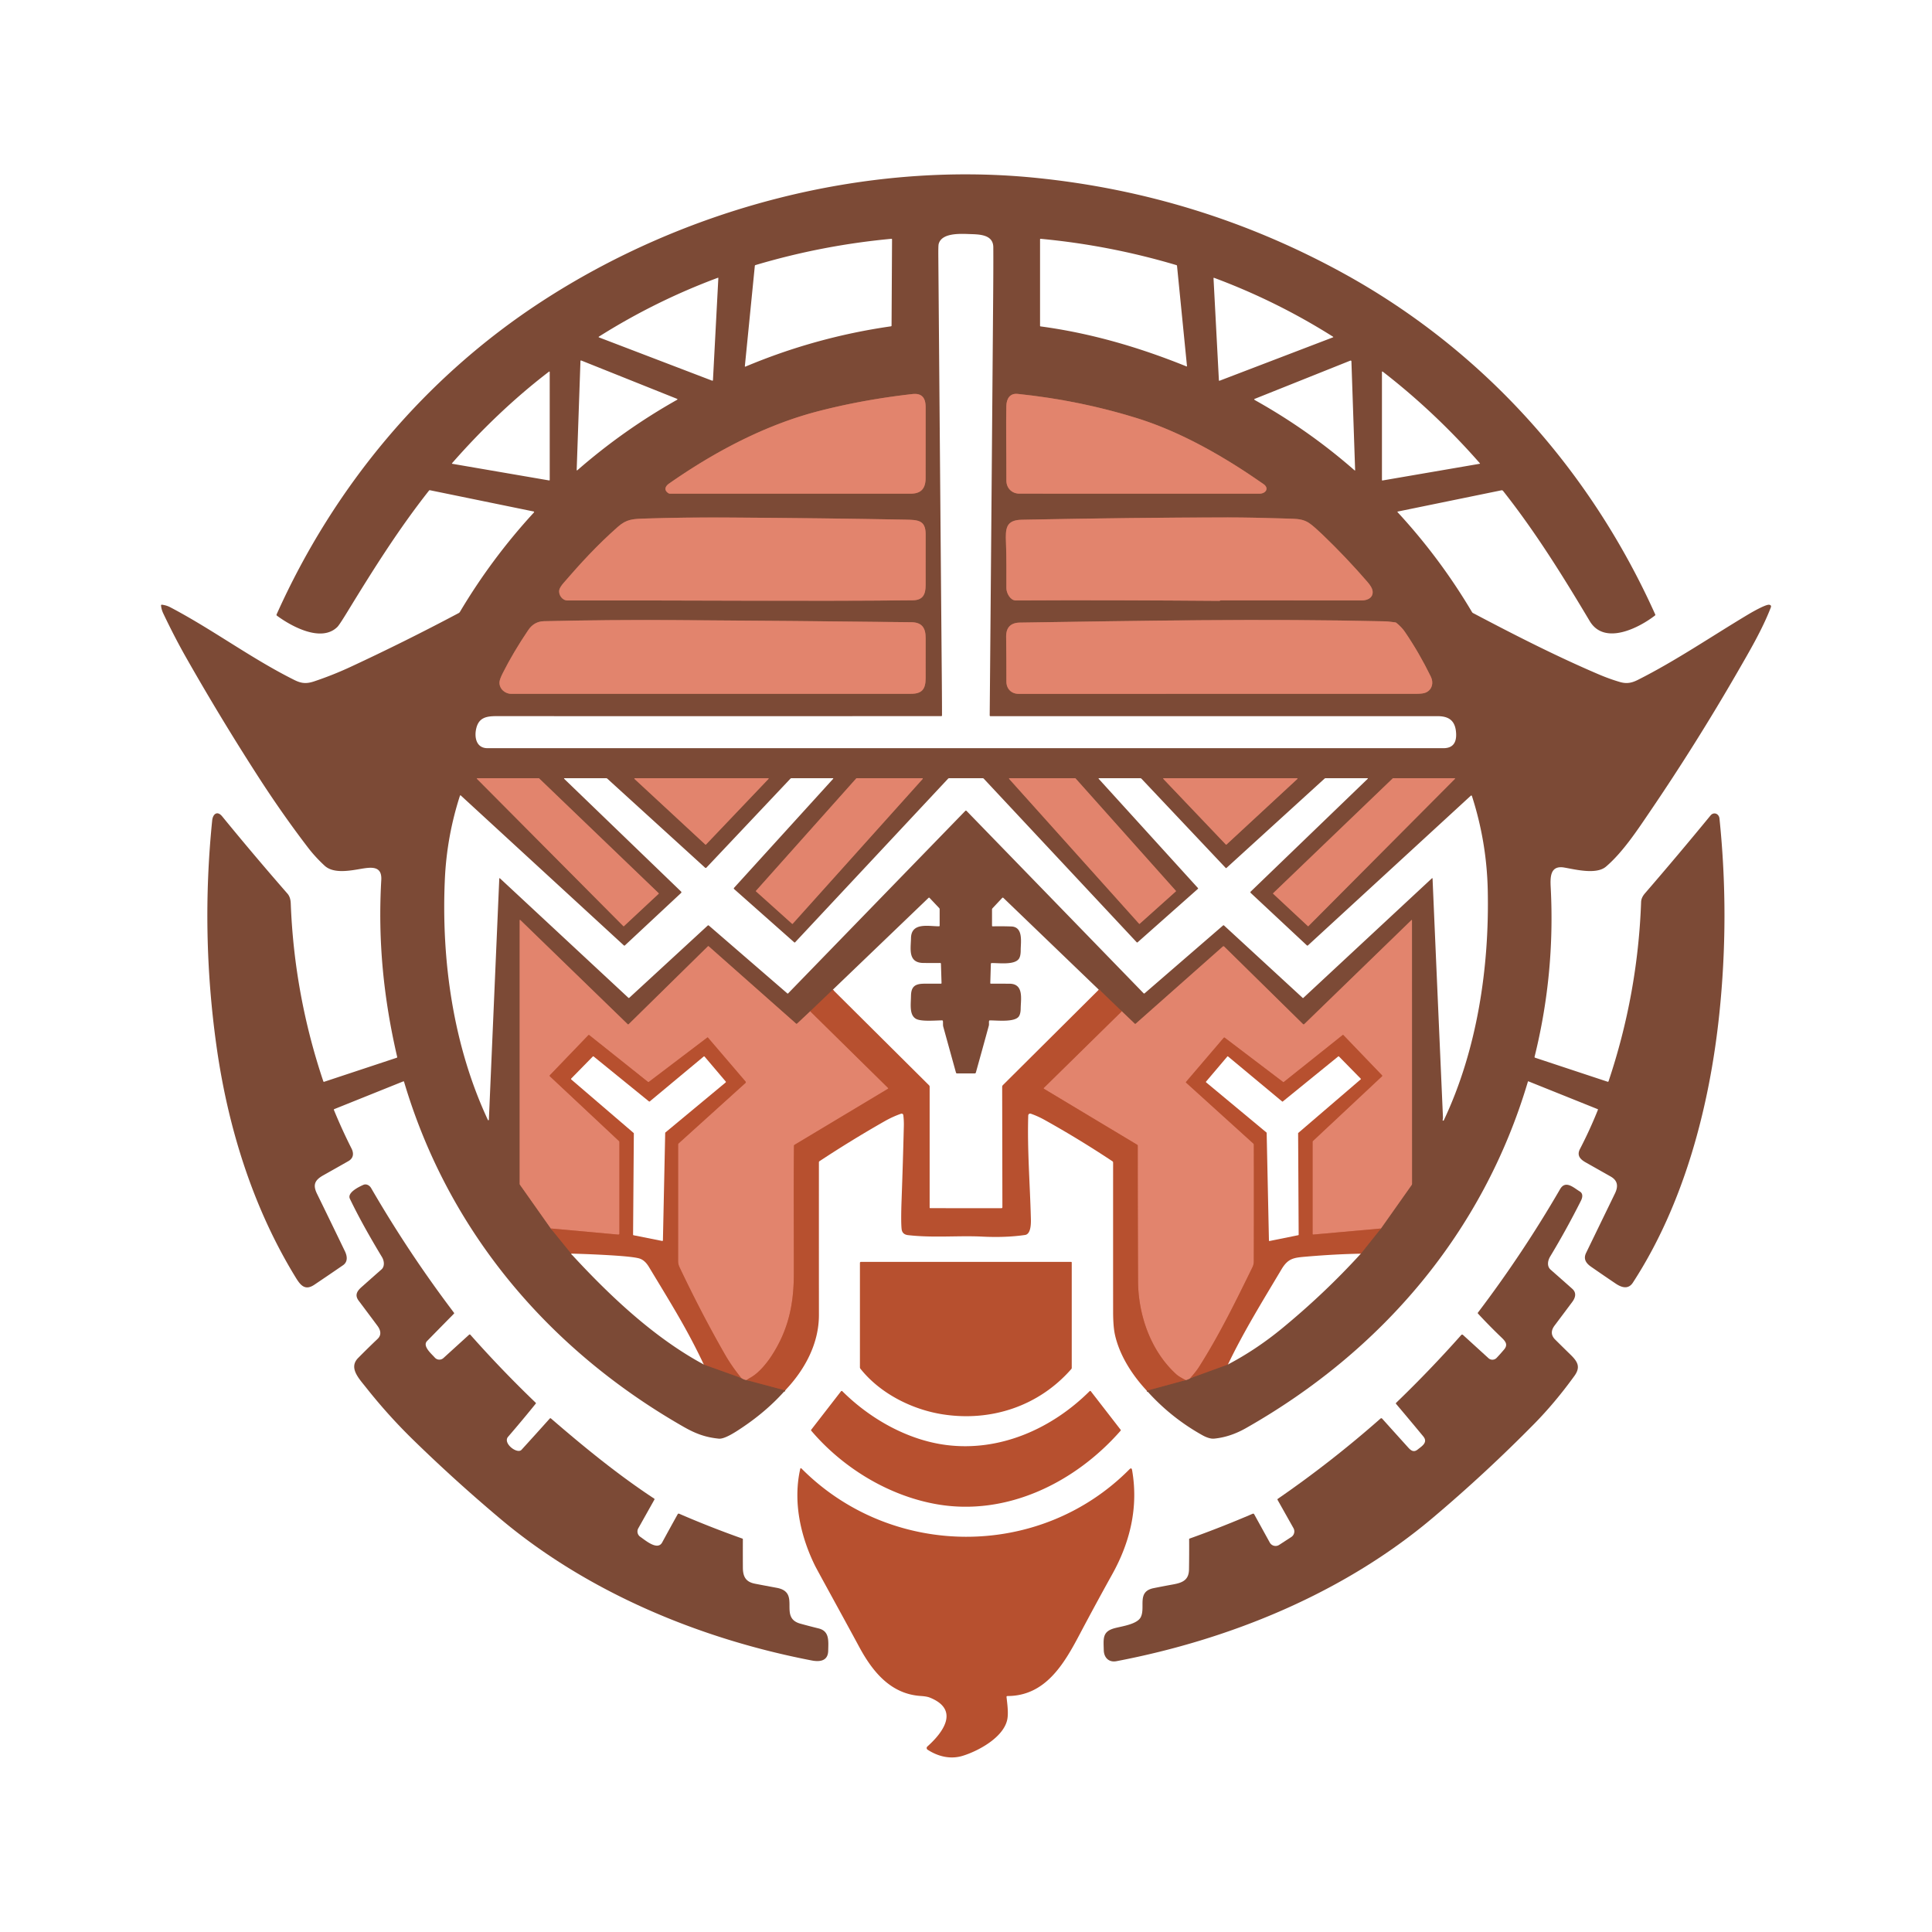 <svg xmlns="http://www.w3.org/2000/svg" version="1.1" viewBox="0 0 1448 1448"><g fill="none" stroke-linecap="butt" stroke-width="2"><path stroke="#9a4d33" d="M 859.50 1042.29 L 888.64 1034.35" vector-effect="non-scaling-stroke"/><path stroke="#af6752" d="M 888.64 1034.35 Q 890.41 1034.01 892.00 1032.96" vector-effect="non-scaling-stroke"/><path stroke="#9a4d33" d="M 892.00 1032.96 L 920.33 1022.64" vector-effect="non-scaling-stroke"/><path stroke="#9a4d33" d="M 1019.90 939.62 L 1034.96 920.75" vector-effect="non-scaling-stroke"/><path stroke="#af6752" d="M 1034.96 920.75 L 1057.98 888.15 Q 1058.28 887.73 1058.28 887.22 L 1058.25 689.88 Q 1058.25 689.23 1057.78 689.68 L 977.52 767.58 A 0.66 0.65 -44.7 0 1 976.61 767.58 L 917.54 709.48 A 0.79 0.79 0.0 0 0 916.46 709.45 L 851.22 767.23 Q 850.83 767.58 850.45 767.22 L 840.75 757.96" vector-effect="non-scaling-stroke"/><path stroke="#9a4d33" d="M 840.75 757.96 L 824.57 742.42 Q 824.50 742.36 824.50 742.26 Q 824.50 742.12 824.50 741.98 Q 824.50 741.79 824.31 741.78 L 823.54 741.75" vector-effect="non-scaling-stroke"/><path stroke="#9a4d33" d="M 624.21 741.75 L 607.25 757.96" vector-effect="non-scaling-stroke"/><path stroke="#af6752" d="M 607.25 757.96 L 597.44 767.15 Q 597.03 767.54 596.61 767.17 L 531.19 709.28 Q 530.86 708.99 530.53 709.30 L 471.19 767.63 A 0.54 0.54 0.0 0 1 470.43 767.63 L 389.96 689.55 A 0.27 0.27 0.0 0 0 389.50 689.74 L 389.50 887.24 A 1.33 1.31 -63.0 0 0 389.74 888.00 L 412.83 920.73" vector-effect="non-scaling-stroke"/><path stroke="#9a4d33" d="M 412.83 920.73 L 428.12 939.56" vector-effect="non-scaling-stroke"/><path stroke="#9a4d33" d="M 527.48 1022.67 L 555.50 1032.71" vector-effect="non-scaling-stroke"/><path stroke="#af6752" d="M 555.50 1032.71 Q 557.42 1034.04 559.53 1034.32" vector-effect="non-scaling-stroke"/><path stroke="#9a4d33" d="M 559.53 1034.32 L 588.50 1042.04" vector-effect="non-scaling-stroke"/><path stroke="#cd6a4e" d="M 1034.96 920.75 L 984.34 925.29 Q 983.75 925.34 983.75 924.75 L 983.75 855.91 A 1.19 1.16 -22.2 0 1 984.12 855.06 L 1035.76 806.70 Q 1036.17 806.31 1035.78 805.90 L 1006.90 775.83 A 0.48 0.47 49.2 0 0 1006.26 775.78 L 962.22 810.91 Q 961.93 811.14 961.63 810.92 L 917.97 777.78 Q 917.50 777.42 917.12 777.87 L 888.99 810.78 Q 888.66 811.16 889.03 811.49 L 939.37 857.09 Q 939.72 857.41 939.72 857.88 Q 939.82 901.63 939.70 945.35 Q 939.70 947.68 938.68 949.77 C 926.30 975.09 913.81 1000.62 898.68 1024.43 C 896.72 1027.51 894.37 1030.22 892.00 1032.96" vector-effect="non-scaling-stroke"/><path stroke="#cd6a4e" d="M 888.64 1034.35 Q 883.56 1031.81 881.40 1029.83 C 862.42 1012.43 853.07 985.55 852.96 960.24 Q 852.73 909.53 852.72 858.73 Q 852.72 858.22 852.29 857.96 L 782.43 816.05 A 0.44 0.44 0.0 0 1 782.35 815.35 L 840.75 757.96" vector-effect="non-scaling-stroke"/><path stroke="#cd6a4e" d="M 607.25 757.96 L 665.62 815.43 A 0.36 0.36 0.0 0 1 665.55 816.00 L 595.55 857.99 Q 595.07 858.27 595.06 858.83 C 594.73 890.93 595.02 923.07 594.96 955.18 C 594.92 978.03 590.67 997.40 577.93 1016.67 C 574.32 1022.13 568.64 1029.01 562.77 1032.34 Q 561.25 1033.20 559.53 1034.32" vector-effect="non-scaling-stroke"/><path stroke="#cd6a4e" d="M 555.50 1032.71 Q 548.44 1024.00 543.53 1015.46 Q 525.67 984.35 509.24 949.62 Q 508.24 947.51 508.24 945.17 Q 508.25 901.53 508.25 857.84 A 1.28 1.26 -21.8 0 1 508.66 856.91 L 558.73 811.65 A 0.74 0.73 -41.3 0 0 558.80 810.63 L 530.61 777.67 Q 530.39 777.41 530.12 777.61 L 486.38 810.80 Q 485.96 811.12 485.54 810.79 L 441.68 775.84 Q 441.28 775.52 440.92 775.89 L 412.16 805.82 A 0.63 0.63 0.0 0 0 412.18 806.72 L 463.88 855.17 Q 464.25 855.52 464.25 856.03 L 464.25 924.49 A 0.83 0.83 0.0 0 1 463.35 925.32 L 412.83 920.73" vector-effect="non-scaling-stroke"/><path stroke="#af6752" d="M 500.81 369.54 A 2.72 2.67 -27.5 0 0 502.32 370.00 Q 592.35 370.01 682.64 369.99 C 690.37 369.99 693.72 366.04 693.73 358.31 Q 693.76 331.79 693.75 305.27 C 693.75 298.45 691.21 294.51 683.81 295.34 Q 646.97 299.50 613.51 308.13 C 573.29 318.51 535.19 338.82 501.47 362.41 C 498.62 364.40 497.42 367.25 500.81 369.54" vector-effect="non-scaling-stroke"/><path stroke="#af6752" d="M 754.26 360.13 C 754.26 365.78 758.32 369.97 764.00 369.97 Q 854.00 370.00 944.00 370.00 C 948.53 370.00 951.51 365.98 946.97 362.80 C 918.11 342.63 885.69 323.88 852.27 313.45 Q 809.37 300.07 762.75 295.22 C 756.90 294.61 754.36 298.84 754.24 304.30 C 753.91 318.66 754.28 335.78 754.26 360.13" vector-effect="non-scaling-stroke"/><path stroke="#af6752" d="M 419.15 442.26 C 418.50 445.66 421.29 450.03 425.25 450.03 C 523.01 449.86 601.17 450.76 684.03 449.91 C 691.60 449.84 693.76 445.68 693.75 438.44 Q 693.74 419.47 693.76 400.48 C 693.78 389.76 687.92 389.65 678.58 389.47 Q 616.94 388.31 545.31 387.88 Q 513.29 387.69 484.15 388.62 C 474.26 388.93 469.72 388.99 462.97 394.96 C 447.37 408.76 435.17 422.12 422.40 436.90 Q 419.55 440.20 419.15 442.26" vector-effect="non-scaling-stroke"/><path stroke="#af6752" d="M 754.26 440.82 C 754.27 444.41 757.17 450.04 761.32 450.02 C 812.11 449.73 862.95 449.94 913.75 450.33 Q 914.15 450.34 914.48 450.11 Q 914.70 449.95 915.00 449.95 Q 967.83 449.99 1020.66 450.01 C 1025.23 450.01 1029.48 447.73 1028.70 442.73 Q 1028.29 440.09 1024.89 436.16 Q 1008.79 417.54 991.00 400.50 Q 985.39 395.12 981.92 392.56 C 976.94 388.88 972.42 388.91 965.09 388.67 Q 938.32 387.81 920.19 387.81 Q 851.61 387.85 765.80 389.54 C 753.74 389.78 753.56 396.25 753.96 406.64 C 754.39 418.04 754.24 429.42 754.26 440.82" vector-effect="non-scaling-stroke"/><path stroke="#af6752" d="M 374.36 511.21 C 374.06 516.09 378.32 520.02 383.25 520.02 Q 532.96 520.01 682.67 519.99 C 691.01 519.99 693.76 516.57 693.75 508.16 Q 693.74 493.21 693.76 478.24 C 693.77 470.67 691.08 466.43 683.00 466.34 Q 594.34 465.31 505.69 464.76 Q 456.72 464.45 407.73 465.58 Q 400.30 465.75 395.94 472.21 Q 384.65 488.93 376.84 504.45 Q 374.49 509.12 374.36 511.21" vector-effect="non-scaling-stroke"/><path stroke="#af6752" d="M 754.27 510.76 C 754.26 516.26 757.97 520.04 763.50 520.04 Q 912.61 520.00 1061.72 520.00 Q 1066.76 520.00 1068.98 518.89 C 1073.50 516.62 1074.57 511.64 1072.35 507.09 Q 1063.62 489.21 1053.05 473.72 Q 1050.51 469.99 1046.58 466.84 Q 1046.19 466.52 1045.69 466.46 C 1043.13 466.16 1040.46 465.74 1037.96 465.68 C 946.89 463.55 855.53 465.26 764.44 466.62 Q 753.96 466.77 754.09 477.32 Q 754.30 494.04 754.27 510.76" vector-effect="non-scaling-stroke"/><path stroke="#af6752" d="M 357.72 583.25 A 0.30 0.30 0.0 0 0 357.51 583.76 L 467.21 694.13 A 0.30 0.30 0.0 0 0 467.62 694.14 L 493.64 669.87 A 0.30 0.30 0.0 0 0 493.64 669.43 L 403.99 583.33 A 0.30 0.30 0.0 0 0 403.78 583.25 L 357.72 583.25" vector-effect="non-scaling-stroke"/><path stroke="#af6752" d="M 475.78 583.25 A 0.32 0.32 0.0 0 0 475.56 583.80 L 528.66 632.99 A 0.32 0.32 0.0 0 0 529.11 632.97 L 575.96 583.79 A 0.32 0.32 0.0 0 0 575.73 583.25 L 475.78 583.25" vector-effect="non-scaling-stroke"/><path stroke="#af6752" d="M 566.63 667.63 A 0.33 0.33 0.0 0 0 566.65 668.10 L 593.65 692.35 A 0.33 0.33 0.0 0 0 594.12 692.32 L 691.52 583.80 A 0.33 0.33 0.0 0 0 691.27 583.25 L 642.04 583.25 A 0.33 0.33 0.0 0 0 641.79 583.36 L 566.63 667.63" vector-effect="non-scaling-stroke"/><path stroke="#af6752" d="M 853.74 692.32 A 0.31 0.31 0.0 0 0 854.18 692.34 L 881.26 668.09 A 0.31 0.31 0.0 0 0 881.28 667.65 L 806.06 583.35 A 0.31 0.31 0.0 0 0 805.83 583.25 L 756.58 583.25 A 0.31 0.31 0.0 0 0 756.35 583.77 L 853.74 692.32" vector-effect="non-scaling-stroke"/><path stroke="#af6752" d="M 918.78 632.98 A 0.31 0.31 0.0 0 0 919.21 632.99 L 972.35 583.79 A 0.31 0.31 0.0 0 0 972.14 583.25 L 872.12 583.25 A 0.31 0.31 0.0 0 0 871.90 583.77 L 918.78 632.98" vector-effect="non-scaling-stroke"/><path stroke="#af6752" d="M 980.24 694.10 A 0.30 0.30 0.0 0 0 980.65 694.09 L 1090.42 583.76 A 0.30 0.30 0.0 0 0 1090.21 583.25 L 1044.11 583.25 A 0.30 0.30 0.0 0 0 1043.90 583.33 L 954.24 669.43 A 0.30 0.30 0.0 0 0 954.24 669.87 L 980.24 694.10" vector-effect="non-scaling-stroke"/></g><path fill="#7c4a36" d="M 859.50 1042.29 L 888.64 1034.35 Q 890.41 1034.01 892.00 1032.96 L 920.33 1022.64 Q 941.57 1011.49 961.00 995.50 Q 993.04 969.12 1019.90 939.62 L 1034.96 920.75 L 1057.98 888.15 Q 1058.28 887.73 1058.28 887.22 L 1058.25 689.88 Q 1058.25 689.23 1057.78 689.68 L 977.52 767.58 A 0.66 0.65 -44.7 0 1 976.61 767.58 L 917.54 709.48 A 0.79 0.79 0.0 0 0 916.46 709.45 L 851.22 767.23 Q 850.83 767.58 850.45 767.22 L 840.75 757.96 L 824.57 742.42 Q 824.50 742.36 824.50 742.26 Q 824.50 742.12 824.50 741.98 Q 824.50 741.79 824.31 741.78 L 823.54 741.75 L 752.07 673.00 Q 751.56 672.52 751.08 673.03 L 743.86 680.74 Q 743.50 681.13 743.50 681.67 L 743.50 693.75 Q 743.50 694.29 744.05 694.28 Q 750.98 694.14 757.88 694.37 C 767.22 694.67 764.98 706.34 765.00 712.11 Q 765.02 716.64 763.63 718.61 C 760.25 723.41 748.64 721.69 743.28 721.80 Q 742.65 721.81 742.63 722.45 L 742.20 736.73 Q 742.18 737.25 742.70 737.25 Q 749.67 737.24 756.63 737.28 C 767.55 737.34 765.06 748.92 764.99 755.85 Q 764.95 759.80 763.65 761.73 C 760.56 766.35 747.08 764.74 741.93 764.76 Q 741.36 764.76 741.27 765.32 C 741.10 766.49 741.38 767.69 741.09 768.77 Q 736.32 786.27 731.40 803.83 Q 731.22 804.50 730.53 804.50 L 717.25 804.50 A 0.80 0.80 0.0 0 1 716.48 803.91 Q 711.72 786.74 706.98 769.56 C 706.59 768.17 706.88 766.79 706.69 765.29 A 0.62 0.61 85.8 0 0 706.07 764.75 C 701.25 764.76 690.18 765.86 686.32 763.49 C 681.44 760.50 682.67 752.78 682.77 746.40 C 682.89 739.29 685.91 737.25 692.98 737.26 Q 699.08 737.26 705.20 737.24 Q 705.68 737.24 705.67 736.76 L 705.21 722.25 A 0.54 0.53 -1.1 0 0 704.67 721.74 Q 698.43 721.78 692.15 721.73 C 680.25 721.64 682.64 711.03 682.78 703.10 C 682.98 691.03 696.08 694.29 703.75 694.24 Q 704.25 694.23 704.25 693.74 L 704.25 681.48 Q 704.25 680.95 703.89 680.57 L 696.72 672.99 Q 696.31 672.55 695.88 672.97 L 624.21 741.75 L 607.25 757.96 L 597.44 767.15 Q 597.03 767.54 596.61 767.17 L 531.19 709.28 Q 530.86 708.99 530.53 709.30 L 471.19 767.63 A 0.54 0.54 0.0 0 1 470.43 767.63 L 389.96 689.55 A 0.27 0.27 0.0 0 0 389.50 689.74 L 389.50 887.24 A 1.33 1.31 -63.0 0 0 389.74 888.00 L 412.83 920.73 L 428.12 939.56 Q 428.19 940.13 428.59 940.46 Q 429.04 940.83 429.09 940.87 C 457.09 971.22 490.37 1002.74 527.48 1022.67 L 555.50 1032.71 Q 557.42 1034.04 559.53 1034.32 L 588.50 1042.04 Q 575.18 1057.14 556.80 1069.56 C 552.29 1072.60 543.32 1078.70 538.76 1078.25 C 528.90 1077.27 521.49 1074.60 512.34 1069.37 C 411.44 1011.69 336.11 923.11 302.85 810.82 Q 302.70 810.30 302.20 810.50 L 250.58 831.24 Q 250.08 831.44 250.28 831.94 Q 256.28 846.56 263.43 860.72 C 265.39 864.58 264.86 868.11 261.07 870.26 Q 251.70 875.59 242.32 880.86 C 235.87 884.48 234.33 888.03 237.59 894.70 Q 248.10 916.21 258.50 937.77 C 260.36 941.63 260.73 945.77 257.05 948.30 Q 246.38 955.64 235.64 962.86 C 228.73 967.51 225.30 963.46 221.68 957.55 C 189.48 905.09 170.72 844.77 162.18 783.50 Q 150.46 699.41 159.03 614.92 C 159.52 610.07 162.85 607.36 166.54 611.88 Q 190.53 641.23 215.46 669.78 Q 217.73 672.38 217.91 677.06 Q 220.52 745.54 242.32 810.42 Q 242.50 810.93 243.01 810.76 L 297.32 792.77 Q 297.79 792.61 297.68 792.14 C 287.53 748.34 283.14 705.60 285.76 659.51 C 286.36 649.11 278.78 649.81 271.08 651.09 C 262.66 652.50 250.10 655.09 243.33 648.85 Q 236.27 642.34 230.80 635.19 Q 211.46 609.92 193.27 581.67 Q 165.07 537.89 139.37 492.60 Q 130.90 477.67 122.40 459.83 Q 120.95 456.78 120.69 453.80 A 0.55 0.55 0.0 0 1 121.30 453.21 Q 124.72 453.62 127.57 455.11 C 159.45 471.83 188.37 493.58 220.64 509.65 C 225.81 512.22 229.60 512.63 235.37 510.70 Q 249.48 505.99 262.95 499.72 Q 303.63 480.81 343.74 459.51 A 2.51 2.44 -87.6 0 0 344.71 458.59 Q 368.52 418.54 400.03 384.24 Q 400.71 383.50 399.73 383.30 L 322.30 367.43 Q 321.81 367.33 321.51 367.72 C 298.64 396.73 279.61 427.08 260.41 458.48 Q 254.31 468.46 252.83 469.90 C 240.76 481.76 218.33 469.39 207.62 461.49 Q 207.04 461.06 207.34 460.41 C 250.22 364.81 318.17 283.15 405.88 226.02 C 513.40 155.99 647.98 120.42 776.00 133.27 Q 898.84 145.60 1006.48 204.63 C 1111.18 262.05 1191.73 351.83 1240.58 460.54 A 0.63 0.62 59.4 0 1 1240.39 461.30 C 1228.46 470.53 1202.51 484.01 1191.45 465.46 C 1171.28 431.63 1150.96 398.87 1126.53 367.94 A 1.29 1.28 -24.8 0 0 1125.26 367.48 L 1047.69 383.38 Q 1047.12 383.50 1047.52 383.93 Q 1079.35 418.40 1103.26 458.76 Q 1103.53 459.22 1104.00 459.47 C 1134.77 475.71 1165.86 491.59 1197.94 505.31 Q 1206.28 508.88 1214.17 511.17 C 1219.28 512.65 1223.06 511.81 1227.54 509.56 C 1256.29 495.09 1283.30 476.57 1310.96 460.08 C 1313.54 458.54 1323.41 452.95 1325.90 453.25 Q 1327.89 453.49 1327.17 455.35 C 1320.71 472.01 1311.04 488.37 1302.12 503.85 Q 1271.14 557.54 1236.27 608.78 C 1227.71 621.37 1216.30 638.80 1203.59 649.58 C 1196.39 655.68 1180.58 651.63 1172.38 650.21 C 1161.61 648.35 1161.85 657.72 1162.24 665.32 Q 1165.59 729.70 1150.13 792.05 A 0.57 0.57 0.0 0 0 1150.50 792.73 L 1204.83 810.72 Q 1205.41 810.91 1205.60 810.33 Q 1227.51 744.91 1229.98 676.03 Q 1230.10 672.75 1232.84 669.57 Q 1257.78 640.71 1281.98 611.22 C 1284.41 608.24 1288.34 609.79 1288.72 613.49 Q 1296.28 686.87 1288.56 760.25 C 1281.28 829.44 1262.15 902.39 1223.81 961.32 C 1220.45 966.49 1215.50 965.11 1210.94 962.04 Q 1201.64 955.78 1192.45 949.38 C 1188.56 946.67 1186.59 943.48 1188.76 939.01 Q 1199.56 916.75 1210.37 894.50 C 1213.04 888.99 1212.41 884.73 1207.06 881.72 Q 1197.70 876.43 1188.34 871.14 C 1184.16 868.77 1181.72 865.86 1184.15 861.17 Q 1191.63 846.75 1197.63 831.74 A 0.35 0.35 0.0 0 0 1197.44 831.29 L 1145.54 810.45 Q 1145.23 810.33 1145.14 810.65 C 1111.63 923.58 1035.75 1012.56 933.72 1070.41 C 926.02 1074.77 918.12 1077.44 909.94 1078.23 C 907.28 1078.49 903.88 1077.18 901.23 1075.70 Q 877.58 1062.53 859.50 1042.29 Z M 705.46 536.72 Q 538.75 536.81 372.04 536.73 C 364.54 536.73 359.09 537.86 357.07 545.44 C 355.30 552.09 356.68 560.75 365.38 560.75 Q 723.61 560.75 1081.83 560.75 C 1090.19 560.75 1092.06 554.96 1091.16 547.73 C 1090.13 539.47 1085.11 536.75 1077.36 536.75 Q 909.72 536.75 742.29 536.75 A 0.53 0.53 0.0 0 1 741.76 536.22 Q 743.12 379.16 744.36 222.06 Q 744.55 197.60 744.46 185.29 C 744.39 175.30 733.01 175.68 726.17 175.41 C 718.81 175.13 705.41 174.65 703.47 183.09 Q 703.20 184.29 703.26 192.43 Q 704.54 351.25 705.88 510.06 Q 706.04 528.93 706.01 536.18 Q 706.00 536.72 705.46 536.72 Z M 565.73 199.28 L 558.25 274.47 A 0.31 0.31 0.0 0 0 558.68 274.78 Q 611.25 252.68 667.71 244.58 Q 668.21 244.50 668.21 244.00 L 668.57 179.50 Q 668.57 178.93 668.00 178.99 Q 616.13 183.82 566.23 198.67 Q 565.77 198.81 565.73 199.28 Z M 779.85 244.63 C 817.55 249.67 853.96 260.34 889.17 274.59 Q 889.66 274.79 889.61 274.26 L 882.16 199.29 Q 882.11 198.82 881.67 198.69 Q 831.83 183.86 780.04 178.99 Q 779.50 178.94 779.50 179.49 L 779.50 244.24 A 0.41 0.39 4.2 0 0 779.85 244.63 Z M 448.87 252.85 L 533.72 285.30 A 0.46 0.46 0.0 0 0 534.35 284.90 L 538.38 208.49 Q 538.40 208.05 537.99 208.20 Q 491.10 225.64 448.82 252.33 A 0.29 0.29 0.0 0 0 448.87 252.85 Z M 999.03 252.32 Q 956.78 225.65 909.93 208.22 A 0.31 0.31 0.0 0 0 909.51 208.53 L 913.54 285.01 A 0.38 0.38 0.0 0 0 914.05 285.35 L 998.98 252.86 Q 999.54 252.64 999.03 252.32 Z M 507.26 298.85 L 435.77 270.25 Q 435.06 269.97 435.04 270.73 L 432.21 352.24 A 0.29 0.29 0.0 0 0 432.69 352.47 Q 467.29 322.27 507.32 299.72 Q 508.19 299.23 507.26 298.85 Z M 940.62 299.93 Q 980.80 322.37 1015.18 352.48 Q 1015.66 352.90 1015.64 352.26 L 1012.86 270.80 A 0.58 0.58 0.0 0 0 1012.06 270.28 L 940.21 299.01 Q 939.87 299.14 940.08 299.44 Q 940.30 299.75 940.62 299.93 Z M 411.31 278.66 C 385.04 298.75 360.53 322.35 338.80 347.17 A 0.26 0.26 0.0 0 0 338.95 347.60 L 411.57 360.08 A 0.38 0.38 0.0 0 0 412.01 359.71 L 412.00 279.00 Q 412.00 278.13 411.31 278.66 Z M 1109.17 347.25 C 1087.15 322.12 1062.71 298.92 1036.29 278.50 A 0.34 0.33 -71.3 0 0 1035.75 278.77 L 1035.75 359.81 A 0.32 0.31 -4.7 0 0 1036.12 360.12 L 1109.04 347.59 A 0.21 0.20 -25.5 0 0 1109.17 347.25 Z M 500.81 369.54 A 2.72 2.67 -27.5 0 0 502.32 370.00 Q 592.35 370.01 682.64 369.99 C 690.37 369.99 693.72 366.04 693.73 358.31 Q 693.76 331.79 693.75 305.27 C 693.75 298.45 691.21 294.51 683.81 295.34 Q 646.97 299.50 613.51 308.13 C 573.29 318.51 535.19 338.82 501.47 362.41 C 498.62 364.40 497.42 367.25 500.81 369.54 Z M 754.26 360.13 C 754.26 365.78 758.32 369.97 764.00 369.97 Q 854.00 370.00 944.00 370.00 C 948.53 370.00 951.51 365.98 946.97 362.80 C 918.11 342.63 885.69 323.88 852.27 313.45 Q 809.37 300.07 762.75 295.22 C 756.90 294.61 754.36 298.84 754.24 304.30 C 753.91 318.66 754.28 335.78 754.26 360.13 Z M 419.15 442.26 C 418.50 445.66 421.29 450.03 425.25 450.03 C 523.01 449.86 601.17 450.76 684.03 449.91 C 691.60 449.84 693.76 445.68 693.75 438.44 Q 693.74 419.47 693.76 400.48 C 693.78 389.76 687.92 389.65 678.58 389.47 Q 616.94 388.31 545.31 387.88 Q 513.29 387.69 484.15 388.62 C 474.26 388.93 469.72 388.99 462.97 394.96 C 447.37 408.76 435.17 422.12 422.40 436.90 Q 419.55 440.20 419.15 442.26 Z M 754.26 440.82 C 754.27 444.41 757.17 450.04 761.32 450.02 C 812.11 449.73 862.95 449.94 913.75 450.33 Q 914.15 450.34 914.48 450.11 Q 914.70 449.95 915.00 449.95 Q 967.83 449.99 1020.66 450.01 C 1025.23 450.01 1029.48 447.73 1028.70 442.73 Q 1028.29 440.09 1024.89 436.16 Q 1008.79 417.54 991.00 400.50 Q 985.39 395.12 981.92 392.56 C 976.94 388.88 972.42 388.91 965.09 388.67 Q 938.32 387.81 920.19 387.81 Q 851.61 387.85 765.80 389.54 C 753.74 389.78 753.56 396.25 753.96 406.64 C 754.39 418.04 754.24 429.42 754.26 440.82 Z M 374.36 511.21 C 374.06 516.09 378.32 520.02 383.25 520.02 Q 532.96 520.01 682.67 519.99 C 691.01 519.99 693.76 516.57 693.75 508.16 Q 693.74 493.21 693.76 478.24 C 693.77 470.67 691.08 466.43 683.00 466.34 Q 594.34 465.31 505.69 464.76 Q 456.72 464.45 407.73 465.58 Q 400.30 465.75 395.94 472.21 Q 384.65 488.93 376.84 504.45 Q 374.49 509.12 374.36 511.21 Z M 754.27 510.76 C 754.26 516.26 757.97 520.04 763.50 520.04 Q 912.61 520.00 1061.72 520.00 Q 1066.76 520.00 1068.98 518.89 C 1073.50 516.62 1074.57 511.64 1072.35 507.09 Q 1063.62 489.21 1053.05 473.72 Q 1050.51 469.99 1046.58 466.84 Q 1046.19 466.52 1045.69 466.46 C 1043.13 466.16 1040.46 465.74 1037.96 465.68 C 946.89 463.55 855.53 465.26 764.44 466.62 Q 753.96 466.77 754.09 477.32 Q 754.30 494.04 754.27 510.76 Z M 590.11 744.56 Q 590.41 744.82 590.68 744.53 L 723.40 607.83 Q 723.94 607.27 724.48 607.83 L 857.07 744.40 Q 857.48 744.82 857.92 744.44 L 916.66 693.62 A 0.55 0.55 0.0 0 1 917.39 693.63 L 976.38 747.95 A 0.30 0.30 0.0 0 0 976.78 747.95 L 1073.21 658.26 A 0.27 0.27 0.0 0 1 1073.67 658.44 Q 1077.51 747.66 1081.46 837.06 Q 1081.52 838.43 1081.24 839.39 A 0.45 0.45 0.0 0 0 1082.07 839.71 C 1107.10 786.89 1116.33 724.94 1115.04 666.93 Q 1114.23 630.85 1103.18 596.58 A 0.51 0.51 0.0 0 0 1102.35 596.36 L 980.31 708.54 A 0.62 0.62 0.0 0 1 979.47 708.54 L 937.45 669.29 Q 936.86 668.74 937.44 668.18 L 1024.93 583.84 Q 1025.55 583.23 1024.69 583.24 L 993.55 583.26 Q 993.05 583.26 992.68 583.60 L 919.26 650.47 Q 918.91 650.79 918.59 650.45 L 855.59 583.71 Q 855.16 583.25 854.53 583.25 L 823.83 583.25 Q 823.04 583.25 823.57 583.83 L 897.77 665.49 Q 898.14 665.90 897.73 666.25 L 852.69 706.18 Q 852.26 706.56 851.87 706.14 L 737.34 583.63 Q 736.99 583.25 736.47 583.25 L 711.43 583.25 Q 710.90 583.25 710.54 583.64 L 595.95 706.21 Q 595.61 706.57 595.24 706.24 L 550.20 666.33 A 0.64 0.63 42.2 0 1 550.15 665.43 L 624.44 583.69 A 0.26 0.26 0.0 0 0 624.25 583.25 L 593.25 583.25 Q 592.73 583.25 592.38 583.63 L 529.47 650.25 A 0.76 0.75 -46.9 0 1 528.42 650.29 L 455.18 583.60 A 1.33 1.32 -23.5 0 0 454.28 583.25 L 423.00 583.25 A 0.26 0.26 0.0 0 0 422.82 583.69 L 510.37 668.12 Q 511.03 668.75 510.36 669.36 L 468.38 708.54 Q 467.97 708.93 467.55 708.54 L 345.46 596.29 Q 344.91 595.78 344.68 596.50 Q 334.82 627.10 333.40 659.26 C 330.70 720.10 339.72 783.86 365.68 839.41 A 0.38 0.38 0.0 0 0 366.40 839.27 L 374.19 658.71 Q 374.23 657.86 374.86 658.44 L 470.91 747.77 Q 471.30 748.13 471.70 747.77 L 530.41 693.70 A 0.66 0.66 0.0 0 1 531.28 693.69 L 590.11 744.56 Z M 357.72 583.25 A 0.30 0.30 0.0 0 0 357.51 583.76 L 467.21 694.13 A 0.30 0.30 0.0 0 0 467.62 694.14 L 493.64 669.87 A 0.30 0.30 0.0 0 0 493.64 669.43 L 403.99 583.33 A 0.30 0.30 0.0 0 0 403.78 583.25 L 357.72 583.25 Z M 475.78 583.25 A 0.32 0.32 0.0 0 0 475.56 583.80 L 528.66 632.99 A 0.32 0.32 0.0 0 0 529.11 632.97 L 575.96 583.79 A 0.32 0.32 0.0 0 0 575.73 583.25 L 475.78 583.25 Z M 566.63 667.63 A 0.33 0.33 0.0 0 0 566.65 668.10 L 593.65 692.35 A 0.33 0.33 0.0 0 0 594.12 692.32 L 691.52 583.80 A 0.33 0.33 0.0 0 0 691.27 583.25 L 642.04 583.25 A 0.33 0.33 0.0 0 0 641.79 583.36 L 566.63 667.63 Z M 853.74 692.32 A 0.31 0.31 0.0 0 0 854.18 692.34 L 881.26 668.09 A 0.31 0.31 0.0 0 0 881.28 667.65 L 806.06 583.35 A 0.31 0.31 0.0 0 0 805.83 583.25 L 756.58 583.25 A 0.31 0.31 0.0 0 0 756.35 583.77 L 853.74 692.32 Z M 918.78 632.98 A 0.31 0.31 0.0 0 0 919.21 632.99 L 972.35 583.79 A 0.31 0.31 0.0 0 0 972.14 583.25 L 872.12 583.25 A 0.31 0.31 0.0 0 0 871.90 583.77 L 918.78 632.98 Z M 980.24 694.10 A 0.30 0.30 0.0 0 0 980.65 694.09 L 1090.42 583.76 A 0.30 0.30 0.0 0 0 1090.21 583.25 L 1044.11 583.25 A 0.30 0.30 0.0 0 0 1043.90 583.33 L 954.24 669.43 A 0.30 0.30 0.0 0 0 954.24 669.87 L 980.24 694.10 Z"/><path fill="#e2846d" d="M 500.81 369.54 C 497.42 367.25 498.62 364.40 501.47 362.41 C 535.19 338.82 573.29 318.51 613.51 308.13 Q 646.97 299.50 683.81 295.34 C 691.21 294.51 693.75 298.45 693.75 305.27 Q 693.76 331.79 693.73 358.31 C 693.72 366.04 690.37 369.99 682.64 369.99 Q 592.35 370.01 502.32 370.00 A 2.72 2.67 -27.5 0 1 500.81 369.54 Z"/><path fill="#e2846d" d="M 764.00 369.97 C 758.32 369.97 754.26 365.78 754.26 360.13 C 754.28 335.78 753.91 318.66 754.24 304.30 C 754.36 298.84 756.90 294.61 762.75 295.22 Q 809.37 300.07 852.27 313.45 C 885.69 323.88 918.11 342.63 946.97 362.80 C 951.51 365.98 948.53 370.00 944.00 370.00 Q 854.00 370.00 764.00 369.97 Z"/><path fill="#e2846d" d="M 425.25 450.03 C 421.29 450.03 418.50 445.66 419.15 442.26 Q 419.55 440.20 422.40 436.90 C 435.17 422.12 447.37 408.76 462.97 394.96 C 469.72 388.99 474.26 388.93 484.15 388.62 Q 513.29 387.69 545.31 387.88 Q 616.94 388.31 678.58 389.47 C 687.92 389.65 693.78 389.76 693.76 400.48 Q 693.74 419.47 693.75 438.44 C 693.76 445.68 691.60 449.84 684.03 449.91 C 601.17 450.76 523.01 449.86 425.25 450.03 Z"/><path fill="#e2846d" d="M 761.32 450.02 C 757.17 450.04 754.27 444.41 754.26 440.82 C 754.24 429.42 754.39 418.04 753.96 406.64 C 753.56 396.25 753.74 389.78 765.80 389.54 Q 851.61 387.85 920.19 387.81 Q 938.32 387.81 965.09 388.67 C 972.42 388.91 976.94 388.88 981.92 392.56 Q 985.39 395.12 991.00 400.50 Q 1008.79 417.54 1024.89 436.16 Q 1028.29 440.09 1028.70 442.73 C 1029.48 447.73 1025.23 450.01 1020.66 450.01 Q 967.83 449.99 915.00 449.95 Q 914.70 449.95 914.48 450.11 Q 914.15 450.34 913.75 450.33 C 862.95 449.94 812.11 449.73 761.32 450.02 Z"/><path fill="#e2846d" d="M 383.25 520.02 C 378.32 520.02 374.06 516.09 374.36 511.21 Q 374.49 509.12 376.84 504.45 Q 384.65 488.93 395.94 472.21 Q 400.30 465.75 407.73 465.58 Q 456.72 464.45 505.69 464.76 Q 594.34 465.31 683.00 466.34 C 691.08 466.43 693.77 470.67 693.76 478.24 Q 693.74 493.21 693.75 508.16 C 693.76 516.57 691.01 519.99 682.67 519.99 Q 532.96 520.01 383.25 520.02 Z"/><path fill="#e2846d" d="M 763.50 520.04 C 757.97 520.04 754.26 516.26 754.27 510.76 Q 754.30 494.04 754.09 477.32 Q 753.96 466.77 764.44 466.62 C 855.53 465.26 946.89 463.55 1037.96 465.68 C 1040.46 465.74 1043.13 466.16 1045.69 466.46 Q 1046.19 466.52 1046.58 466.84 Q 1050.51 469.99 1053.05 473.72 Q 1063.62 489.21 1072.35 507.09 C 1074.57 511.64 1073.50 516.62 1068.98 518.89 Q 1066.76 520.00 1061.72 520.00 Q 912.61 520.00 763.50 520.04 Z"/><path fill="#e2846d" d="M 357.72 583.25 L 403.78 583.25 A 0.30 0.30 0.0 0 1 403.99 583.33 L 493.64 669.43 A 0.30 0.30 0.0 0 1 493.64 669.87 L 467.62 694.14 A 0.30 0.30 0.0 0 1 467.21 694.13 L 357.51 583.76 A 0.30 0.30 0.0 0 1 357.72 583.25 Z"/><path fill="#e2846d" d="M 475.78 583.25 L 575.73 583.25 A 0.32 0.32 0.0 0 1 575.96 583.79 L 529.11 632.97 A 0.32 0.32 0.0 0 1 528.66 632.99 L 475.56 583.80 A 0.32 0.32 0.0 0 1 475.78 583.25 Z"/><path fill="#e2846d" d="M 566.63 667.63 L 641.79 583.36 A 0.33 0.33 0.0 0 1 642.04 583.25 L 691.27 583.25 A 0.33 0.33 0.0 0 1 691.52 583.80 L 594.12 692.32 A 0.33 0.33 0.0 0 1 593.65 692.35 L 566.65 668.10 A 0.33 0.33 0.0 0 1 566.63 667.63 Z"/><path fill="#e2846d" d="M 853.74 692.32 L 756.35 583.77 A 0.31 0.31 0.0 0 1 756.58 583.25 L 805.83 583.25 A 0.31 0.31 0.0 0 1 806.06 583.35 L 881.28 667.65 A 0.31 0.31 0.0 0 1 881.26 668.09 L 854.18 692.34 A 0.31 0.31 0.0 0 1 853.74 692.32 Z"/><path fill="#e2846d" d="M 918.78 632.98 L 871.90 583.77 A 0.31 0.31 0.0 0 1 872.12 583.25 L 972.14 583.25 A 0.31 0.31 0.0 0 1 972.35 583.79 L 919.21 632.99 A 0.31 0.31 0.0 0 1 918.78 632.98 Z"/><path fill="#e2846d" d="M 980.24 694.10 L 954.24 669.87 A 0.30 0.30 0.0 0 1 954.24 669.43 L 1043.90 583.33 A 0.30 0.30 0.0 0 1 1044.11 583.25 L 1090.21 583.25 A 0.30 0.30 0.0 0 1 1090.42 583.76 L 980.65 694.09 A 0.30 0.30 0.0 0 1 980.24 694.10 Z"/><path fill="#e2846d" d="M 607.25 757.96 L 665.62 815.43 A 0.36 0.36 0.0 0 1 665.55 816.00 L 595.55 857.99 Q 595.07 858.27 595.06 858.83 C 594.73 890.93 595.02 923.07 594.96 955.18 C 594.92 978.03 590.67 997.40 577.93 1016.67 C 574.32 1022.13 568.64 1029.01 562.77 1032.34 Q 561.25 1033.20 559.53 1034.32 Q 557.42 1034.04 555.50 1032.71 Q 548.44 1024.00 543.53 1015.46 Q 525.67 984.35 509.24 949.62 Q 508.24 947.51 508.24 945.17 Q 508.25 901.53 508.25 857.84 A 1.28 1.26 -21.8 0 1 508.66 856.91 L 558.73 811.65 A 0.74 0.73 -41.3 0 0 558.80 810.63 L 530.61 777.67 Q 530.39 777.41 530.12 777.61 L 486.38 810.80 Q 485.96 811.12 485.54 810.79 L 441.68 775.84 Q 441.28 775.52 440.92 775.89 L 412.16 805.82 A 0.63 0.63 0.0 0 0 412.18 806.72 L 463.88 855.17 Q 464.25 855.52 464.25 856.03 L 464.25 924.49 A 0.83 0.83 0.0 0 1 463.35 925.32 L 412.83 920.73 L 389.74 888.00 A 1.33 1.31 -63.0 0 1 389.50 887.24 L 389.50 689.74 A 0.27 0.27 0.0 0 1 389.96 689.55 L 470.43 767.63 A 0.54 0.54 0.0 0 0 471.19 767.63 L 530.53 709.30 Q 530.86 708.99 531.19 709.28 L 596.61 767.17 Q 597.03 767.54 597.44 767.15 L 607.25 757.96 Z"/><path fill="#e2846d" d="M 1034.96 920.75 L 984.34 925.29 Q 983.75 925.34 983.75 924.75 L 983.75 855.91 A 1.19 1.16 -22.2 0 1 984.12 855.06 L 1035.76 806.70 Q 1036.17 806.31 1035.78 805.90 L 1006.90 775.83 A 0.48 0.47 49.2 0 0 1006.26 775.78 L 962.22 810.91 Q 961.93 811.14 961.63 810.92 L 917.97 777.78 Q 917.50 777.42 917.12 777.87 L 888.99 810.78 Q 888.66 811.16 889.03 811.49 L 939.37 857.09 Q 939.72 857.41 939.72 857.88 Q 939.82 901.63 939.70 945.35 Q 939.70 947.68 938.68 949.77 C 926.30 975.09 913.81 1000.62 898.68 1024.43 C 896.72 1027.51 894.37 1030.22 892.00 1032.96 Q 890.41 1034.01 888.64 1034.35 Q 883.56 1031.81 881.40 1029.83 C 862.42 1012.43 853.07 985.55 852.96 960.24 Q 852.73 909.53 852.72 858.73 Q 852.72 858.22 852.29 857.96 L 782.43 816.05 A 0.44 0.44 0.0 0 1 782.35 815.35 L 840.75 757.96 L 850.45 767.22 Q 850.83 767.58 851.22 767.23 L 916.46 709.45 A 0.79 0.79 0.0 0 1 917.54 709.48 L 976.61 767.58 A 0.66 0.65 -44.7 0 0 977.52 767.58 L 1057.78 689.68 Q 1058.25 689.23 1058.25 689.88 L 1058.28 887.22 Q 1058.28 887.73 1057.98 888.15 L 1034.96 920.75 Z"/><path fill="#b7502f" d="M 624.21 741.75 L 696.33 813.44 A 1.44 1.42 22.7 0 1 696.75 814.45 L 696.75 905.00 Q 696.75 905.50 697.25 905.50 L 750.54 905.51 Q 751.28 905.51 751.28 904.77 L 751.11 814.60 A 1.91 1.87 67.9 0 1 751.66 813.26 L 823.54 741.75 L 824.31 741.78 Q 824.50 741.79 824.50 741.98 Q 824.50 742.12 824.50 742.26 Q 824.50 742.36 824.57 742.42 L 840.75 757.96 L 782.35 815.35 A 0.44 0.44 0.0 0 0 782.43 816.05 L 852.29 857.96 Q 852.72 858.22 852.72 858.73 Q 852.73 909.53 852.96 960.24 C 853.07 985.55 862.42 1012.43 881.40 1029.83 Q 883.56 1031.81 888.64 1034.35 L 859.50 1042.29 C 848.68 1030.75 839.05 1015.88 835.62 1000.28 Q 834.27 994.16 834.26 983.00 Q 834.23 927.01 834.26 871.32 A 1.18 1.18 0.0 0 0 833.72 870.33 Q 808.58 853.65 782.91 839.36 Q 777.80 836.51 772.56 834.70 A 1.44 1.43 -79.5 0 0 770.65 836.02 C 769.86 861.38 771.94 887.11 772.60 912.50 C 772.66 914.91 773.26 924.86 768.26 925.59 Q 753.71 927.70 736.18 926.82 C 718.44 925.93 699.52 927.88 680.56 925.71 Q 676.14 925.20 675.73 921.03 Q 675.14 915.16 675.74 898.82 Q 676.74 871.41 677.41 844.00 Q 677.52 839.86 677.02 835.78 A 1.28 1.28 0.0 0 0 675.32 834.72 Q 669.02 836.92 663.06 840.31 Q 638.13 854.50 614.19 870.30 Q 613.76 870.59 613.76 871.10 Q 613.73 928.29 613.77 985.50 C 613.79 1007.20 603.04 1026.77 588.50 1042.04 L 559.53 1034.32 Q 561.25 1033.20 562.77 1032.34 C 568.64 1029.01 574.32 1022.13 577.93 1016.67 C 590.67 997.40 594.92 978.03 594.96 955.18 C 595.02 923.07 594.73 890.93 595.06 858.83 Q 595.07 858.27 595.55 857.99 L 665.55 816.00 A 0.36 0.36 0.0 0 0 665.62 815.43 L 607.25 757.96 L 624.21 741.75 Z"/><path fill="#b7502f" d="M 555.50 1032.71 L 527.48 1022.67 C 515.22 996.66 503.97 978.73 486.32 949.49 Q 483.23 944.36 479.04 943.16 Q 474.33 941.82 457.33 940.80 Q 442.94 939.94 428.12 939.56 L 412.83 920.73 L 463.35 925.32 A 0.83 0.83 0.0 0 0 464.25 924.49 L 464.25 856.03 Q 464.25 855.52 463.88 855.17 L 412.18 806.72 A 0.63 0.63 0.0 0 1 412.16 805.82 L 440.92 775.89 Q 441.28 775.52 441.68 775.84 L 485.54 810.79 Q 485.96 811.12 486.38 810.80 L 530.12 777.61 Q 530.39 777.41 530.61 777.67 L 558.80 810.63 A 0.74 0.73 -41.3 0 1 558.73 811.65 L 508.66 856.91 A 1.28 1.26 -21.8 0 0 508.25 857.84 Q 508.25 901.53 508.24 945.17 Q 508.24 947.51 509.24 949.62 Q 525.67 984.35 543.53 1015.46 Q 548.44 1024.00 555.50 1032.71 Z M 498.55 849.12 A 0.49 0.49 0.0 0 1 498.72 848.76 L 543.86 811.28 A 0.49 0.49 0.0 0 0 543.92 810.58 L 528.08 791.91 A 0.49 0.49 0.0 0 0 527.40 791.85 L 487.00 825.48 A 0.49 0.49 0.0 0 1 486.38 825.49 L 444.94 791.82 A 0.49 0.49 0.0 0 0 444.28 791.86 L 428.13 808.34 A 0.49 0.49 0.0 0 0 428.16 809.05 L 474.88 849.13 A 0.49 0.49 0.0 0 1 475.05 849.51 L 474.48 925.32 A 0.49 0.49 0.0 0 0 474.88 925.81 L 496.27 930.07 A 0.49 0.49 0.0 0 0 496.85 929.60 L 498.55 849.12 Z"/><path fill="#b7502f" d="M 1034.96 920.75 L 1019.90 939.62 Q 1000.97 939.92 978.43 941.87 C 969.30 942.65 965.29 943.24 960.41 951.42 C 946.29 975.14 932.01 998.20 920.33 1022.64 L 892.00 1032.96 C 894.37 1030.22 896.72 1027.51 898.68 1024.43 C 913.81 1000.62 926.30 975.09 938.68 949.77 Q 939.70 947.68 939.70 945.35 Q 939.82 901.63 939.72 857.88 Q 939.72 857.41 939.37 857.09 L 889.03 811.49 Q 888.66 811.16 888.99 810.78 L 917.12 777.87 Q 917.50 777.42 917.97 777.78 L 961.63 810.92 Q 961.93 811.14 962.22 810.91 L 1006.26 775.78 A 0.48 0.47 49.2 0 1 1006.90 775.83 L 1035.78 805.90 Q 1036.17 806.31 1035.76 806.70 L 984.12 855.06 A 1.19 1.16 -22.2 0 0 983.75 855.91 L 983.75 924.75 Q 983.75 925.34 984.34 925.29 L 1034.96 920.75 Z M 973.02 925.75 A 0.38 0.38 0.0 0 0 973.33 925.38 L 972.92 849.39 A 0.38 0.38 0.0 0 1 973.05 849.10 L 1019.80 808.98 A 0.38 0.38 0.0 0 0 1019.83 808.43 L 1003.51 791.80 A 0.38 0.38 0.0 0 0 1003.00 791.77 L 961.43 825.54 A 0.38 0.38 0.0 0 1 960.95 825.54 L 920.39 791.79 A 0.38 0.38 0.0 0 0 919.86 791.84 L 903.91 810.66 A 0.38 0.38 0.0 0 0 903.96 811.20 L 949.21 848.81 A 0.38 0.38 0.0 0 1 949.34 849.09 L 951.05 929.75 A 0.38 0.38 0.0 0 0 951.51 930.11 L 973.02 925.75 Z"/><path fill="#7c4a36" d="M 309.77 1079.24 Q 290.92 1060.85 274.58 1040.20 C 268.98 1033.11 261.14 1025.17 268.41 1017.80 Q 275.58 1010.53 282.99 1003.49 C 286.09 1000.55 285.35 996.99 282.90 993.69 Q 275.91 984.28 268.86 974.90 C 265.81 970.84 267.37 967.85 270.88 964.72 Q 278.38 958.04 285.92 951.41 C 288.42 949.21 288.03 945.04 286.28 942.14 Q 271.16 917.11 262.24 898.47 C 259.92 893.63 269.79 889.17 272.31 888.04 C 274.52 887.05 276.94 888.36 278.16 890.46 Q 306.32 939.07 340.23 983.85 Q 340.55 984.27 340.18 984.63 Q 330.09 994.86 320.08 1005.09 C 316.41 1008.83 323.40 1014.68 325.88 1017.49 A 4.54 4.54 0.0 0 0 332.34 1017.84 L 351.58 1000.34 A 0.69 0.68 48.2 0 1 352.55 1000.40 Q 375.98 1026.85 401.48 1051.31 Q 401.83 1051.65 401.52 1052.03 Q 391.40 1064.57 380.81 1076.83 C 376.59 1081.71 387.69 1090.08 390.86 1086.61 Q 401.54 1074.90 412.05 1063.15 A 0.62 0.62 0.0 0 1 412.92 1063.09 C 437.51 1084.33 463.07 1105.27 490.27 1123.16 A 0.58 0.57 31.5 0 1 490.46 1123.93 L 478.39 1145.44 A 4.85 4.84 31.7 0 0 479.91 1151.84 C 483.54 1154.28 492.79 1162.45 496.29 1156.03 Q 502.13 1145.27 507.93 1134.86 A 0.85 0.83 25.7 0 1 508.99 1134.50 Q 532.38 1144.63 556.41 1153.14 A 0.52 0.52 0.0 0 1 556.76 1153.63 Q 556.72 1164.26 556.77 1174.94 C 556.81 1181.89 559.11 1185.66 565.89 1186.97 Q 573.99 1188.54 582.10 1190.03 C 600.72 1193.43 583.17 1212.28 599.84 1216.90 Q 606.63 1218.78 613.50 1220.47 C 621.81 1222.51 620.87 1229.84 620.72 1237.23 C 620.57 1244.72 614.73 1245.72 608.46 1244.51 C 524.55 1228.36 440.75 1193.53 375.37 1138.63 Q 341.46 1110.15 309.77 1079.24 Z"/><path fill="#7c4a36" d="M 836.75 1245.03 C 830.99 1246.13 827.39 1242.26 827.26 1236.84 C 827.03 1227.90 826.11 1222.78 835.48 1220.28 C 840.90 1218.83 852.33 1217.38 855.00 1211.99 C 858.71 1204.50 851.76 1192.85 864.66 1190.28 Q 871.93 1188.82 879.22 1187.50 C 886.55 1186.17 891.02 1184.08 891.14 1176.18 Q 891.32 1164.82 891.24 1153.51 A 0.35 0.34 -10.0 0 1 891.48 1153.17 Q 915.43 1144.61 938.80 1134.56 Q 939.61 1134.22 940.03 1134.98 L 951.68 1156.11 A 4.95 4.94 59.1 0 0 958.70 1157.88 L 967.77 1151.99 A 5.03 5.03 0.0 0 0 969.42 1145.29 L 957.53 1124.16 Q 957.24 1123.66 957.72 1123.33 Q 998.00 1095.55 1034.70 1063.15 A 0.84 0.84 0.0 0 1 1035.88 1063.22 Q 1045.62 1074.05 1055.51 1085.00 C 1057.73 1087.45 1059.77 1088.63 1062.61 1086.33 C 1065.52 1083.97 1070.50 1081.13 1066.73 1076.57 Q 1056.59 1064.31 1046.35 1052.21 A 0.62 0.62 0.0 0 1 1046.39 1051.37 Q 1071.78 1026.92 1095.18 1000.56 A 0.91 0.90 -47.9 0 1 1096.46 1000.49 L 1115.61 1017.95 A 4.34 4.34 0.0 0 0 1121.67 1017.73 Q 1124.26 1015.01 1127.24 1011.50 C 1130.39 1007.80 1128.38 1005.35 1125.34 1002.43 Q 1116.28 993.77 1107.76 984.56 Q 1107.39 984.16 1107.72 983.72 Q 1141.38 939.33 1169.26 891.25 C 1173.37 884.17 1179.49 890.26 1184.02 892.98 C 1186.55 894.50 1186.15 897.40 1184.92 899.85 Q 1174.17 921.27 1161.80 941.79 C 1159.89 944.97 1159.35 949.12 1162.15 951.58 Q 1170.28 958.73 1178.35 965.90 C 1181.66 968.85 1180.89 972.43 1178.36 975.82 Q 1171.79 984.62 1165.18 993.41 Q 1160.80 999.23 1165.55 1003.96 Q 1171.30 1009.68 1177.12 1015.35 C 1182.52 1020.62 1184.75 1024.64 1179.98 1031.24 Q 1165.42 1051.35 1149.75 1067.26 Q 1113.35 1104.23 1073.69 1137.70 C 1007.06 1193.93 922.15 1228.73 836.75 1245.03 Z"/><path fill="#b7502f" d="M 706.50 1060.02 C 683.56 1056.42 659.61 1044.43 644.84 1025.78 Q 644.50 1025.35 644.50 1024.81 L 644.50 946.50 A 0.75 0.75 0.0 0 1 645.25 945.75 L 802.75 945.75 A 0.50 0.50 0.0 0 1 803.25 946.25 L 803.25 1025.24 Q 803.25 1025.70 802.94 1026.05 C 778.61 1053.87 742.82 1065.71 706.50 1060.02 Z"/><path fill="#b7502f" d="M 702.34 1127.44 C 666.43 1121.23 631.92 1100.40 608.04 1072.32 Q 607.70 1071.93 608.02 1071.52 L 630.30 1042.76 A 0.68 0.67 -48.7 0 1 631.31 1042.69 C 651.96 1063.26 680.08 1079.25 709.09 1082.99 C 749.42 1088.19 788.38 1070.78 816.66 1042.64 A 0.59 0.59 0.0 0 1 817.54 1042.70 L 839.91 1071.59 A 0.53 0.52 46.8 0 1 839.89 1072.27 C 805.97 1111.01 754.78 1136.50 702.34 1127.44 Z"/><path fill="#b7502f" d="M 754.37 1271.85 C 754.98 1277.26 755.96 1284.24 754.85 1289.11 C 751.85 1302.29 733.27 1312.35 721.50 1315.96 C 712.34 1318.78 703.05 1316.46 695.21 1311.38 A 1.52 1.51 -49.3 0 1 695.03 1308.98 C 706.56 1298.71 719.73 1281.45 696.82 1272.29 Q 694.60 1271.40 690.00 1271.10 C 667.52 1269.62 653.92 1252.83 643.95 1234.30 Q 638.57 1224.30 620.25 1190.83 Q 611.59 1175.01 610.73 1173.25 C 599.91 1151.14 594.26 1125.51 599.74 1101.02 Q 599.99 1099.91 600.79 1100.71 C 667.98 1168.25 779.12 1169.20 846.52 1101.20 Q 848.09 1099.61 848.48 1101.82 C 853.35 1129.67 846.98 1155.83 833.60 1179.89 Q 821.11 1202.35 809.10 1225.08 C 797.42 1247.20 783.44 1271.17 755.01 1271.14 A 0.64 0.64 0.0 0 0 754.37 1271.85 Z"/></svg>